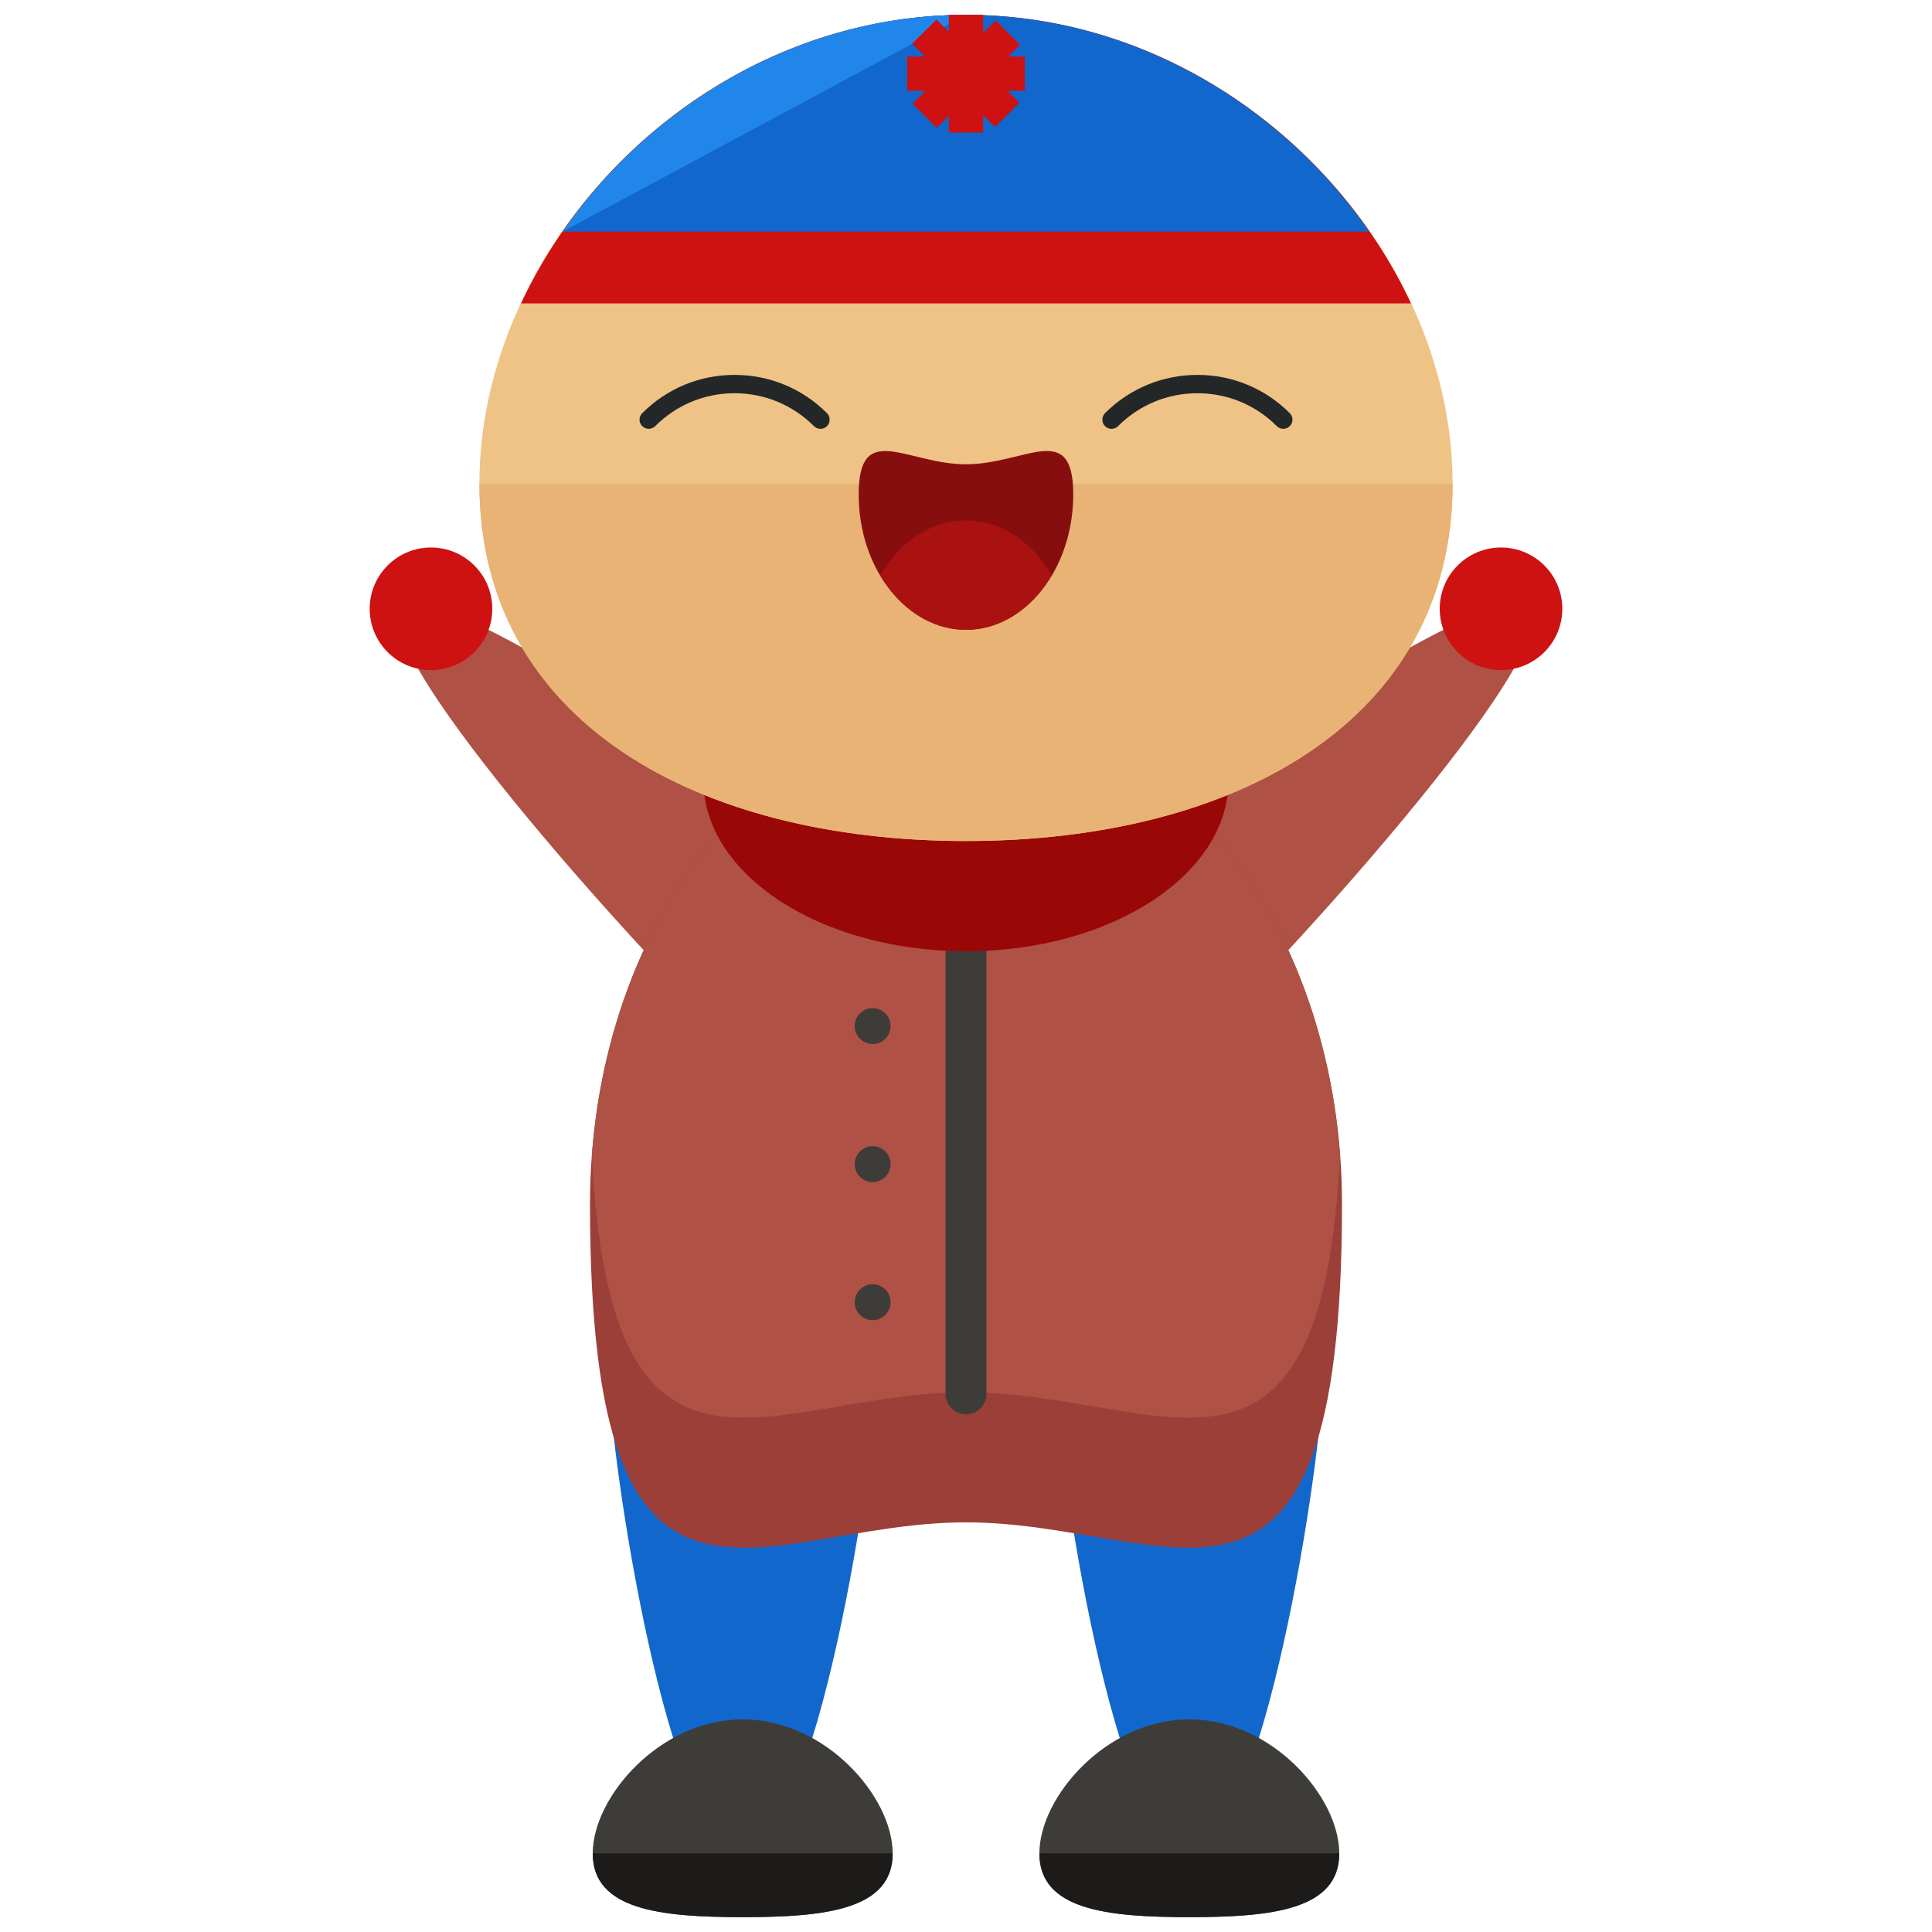 <?xml version="1.0" encoding="utf-8"?>
<!-- Generator: Adobe Illustrator 16.0.0, SVG Export Plug-In . SVG Version: 6.00 Build 0)  -->
<!DOCTYPE svg PUBLIC "-//W3C//DTD SVG 1.1//EN" "http://www.w3.org/Graphics/SVG/1.1/DTD/svg11.dtd">
<svg version="1.1" id="Layer_1" xmlns="http://www.w3.org/2000/svg" xmlns:xlink="http://www.w3.org/1999/xlink" x="0px" y="0px"
	 width="65px" height="65px" viewBox="0 0 65 65" enable-background="new 0 0 65 65" xml:space="preserve">
<g>
	<g>
		<g>
			<g>
				<g>
					<g>
						<path fill="#AF5145" d="M33.895,36.127c-1.273-1.432-0.465-4.229,1.806-6.25c2.269-2.018,14.473-10.792,15.749-9.365
							c1.271,1.434-8.874,12.533-11.144,14.551C38.039,37.08,35.168,37.557,33.895,36.127z"/>
						<path fill="#AF5145" d="M31.105,36.127c1.273-1.432,0.465-4.229-1.805-6.25c-2.27-2.018-14.476-10.792-15.75-9.365
							c-1.271,1.434,8.873,12.533,11.142,14.551S29.832,37.557,31.105,36.127z"/>
					</g>
					<g>
						<path fill="#1267CC" d="M29.473,46.446c0,2.476-2.008,15.827-4.486,15.827c-2.475,0-4.482-13.352-4.482-15.827
							s2.008-4.484,4.482-4.484C27.465,41.962,29.473,43.971,29.473,46.446z"/>
						<path fill="#1267CC" d="M44.498,46.446c0,2.476-2.007,15.827-4.486,15.827c-2.475,0-4.482-13.352-4.482-15.827
							s2.008-4.484,4.482-4.484C42.491,41.962,44.498,43.971,44.498,46.446z"/>
					</g>
					<path fill="#9B3F38" d="M45.15,40.521c0,16.038-5.662,10.697-12.65,10.697c-6.986,0-12.65,5.341-12.65-10.697
						c0-9.17,5.666-16.603,12.65-16.603C39.486,23.919,45.15,31.352,45.15,40.521z"/>
					<path fill="#AF5145" d="M32.5,23.919c-6.559,0-11.953,6.555-12.587,14.946c0.638,12.682,6.03,7.979,12.587,7.979
						c6.559,0,11.949,4.703,12.586-7.979C44.453,30.474,39.061,23.919,32.5,23.919z"/>
					<path fill="#3D3C39" d="M33.188,46.896c0,0.38-0.308,0.688-0.688,0.688l0,0c-0.381,0-0.688-0.308-0.688-0.688V30.771
						c0-0.38,0.307-0.688,0.688-0.688l0,0c0.38,0,0.688,0.308,0.688,0.688V46.896z"/>
					<ellipse fill="#990707" cx="32.5" cy="26.254" rx="8.834" ry="5.75"/>
					<g>
						<path fill="#3D3C39" d="M30.033,62.354c0,1.896-2.26,2.146-5.045,2.146s-5.046-0.249-5.046-2.146
							c0-1.897,2.261-4.508,5.046-4.508S30.033,60.457,30.033,62.354z"/>
						<path fill="#1C1B1A" d="M30.033,62.354c0,1.896-2.26,2.146-5.045,2.146s-5.046-0.249-5.046-2.146"/>
					</g>
					<g>
						<path fill="#3D3C39" d="M45.058,62.354c0,1.896-2.259,2.146-5.044,2.146s-5.045-0.249-5.045-2.146
							c0-1.897,2.26-4.508,5.045-4.508S45.058,60.457,45.058,62.354z"/>
						<path fill="#1C1B1A" d="M45.058,62.354c0,1.896-2.259,2.146-5.044,2.146s-5.045-0.249-5.045-2.146"/>
					</g>
					<g>
						<path fill="#EFC286" d="M48.871,16.275c0,7.999-7.331,12.02-16.369,12.02c-9.041,0-16.373-4.021-16.373-12.02
							c0-8.001,7.332-15.775,16.373-15.775C41.54,0.5,48.871,8.274,48.871,16.275z"/>
						<path fill="#E8B374" d="M48.871,16.275c0,7.999-7.331,12.02-16.369,12.02c-9.041,0-16.373-4.021-16.373-12.02"/>
					</g>
					<g>
						<g>
							<g>
								<path fill="#232728" d="M27.604,14.428c-0.079,0-0.158-0.028-0.219-0.091c-0.715-0.714-1.664-1.107-2.672-1.107h-0.002
									c-1.008,0-1.955,0.394-2.666,1.106c-0.121,0.121-0.316,0.124-0.437,0.001c-0.12-0.117-0.124-0.312-0.003-0.434
									c0.83-0.831,1.932-1.29,3.105-1.29h0.002c1.176,0,2.278,0.456,3.112,1.288c0.117,0.119,0.117,0.318,0,0.436
									C27.764,14.399,27.686,14.428,27.604,14.428z"/>
							</g>
						</g>
						<g>
							<g>
								<path fill="#232728" d="M37.398,14.428c0.075,0,0.154-0.028,0.218-0.091c0.714-0.714,1.663-1.107,2.671-1.107h0.001
									c1.009,0,1.958,0.394,2.668,1.106c0.119,0.121,0.313,0.124,0.436,0.001c0.122-0.117,0.124-0.312,0.003-0.434
									c-0.826-0.831-1.932-1.29-3.106-1.29h-0.001c-1.174,0-2.278,0.456-3.112,1.288c-0.117,0.119-0.117,0.318,0,0.436
									C37.238,14.399,37.316,14.428,37.398,14.428z"/>
							</g>
						</g>
					</g>
				</g>
				<path fill="#A7B1B7" d="M35.084,45.298"/>
				<path fill="#870E0E" d="M36.108,16.634c0,2.514-1.617,4.555-3.608,4.555c-1.992,0-3.61-2.041-3.61-4.555
					c0-2.518,1.618-1.014,3.61-1.014C34.491,15.62,36.108,14.116,36.108,16.634z"/>
				<path fill="#AA1111" d="M32.498,17.509c-1.182,0-2.221,0.729-2.881,1.839c0.66,1.112,1.7,1.841,2.883,1.841
					s2.224-0.729,2.882-1.839C34.724,18.238,33.683,17.509,32.498,17.509z"/>
			</g>
			<path fill="#CE1111" d="M17.53,10.208H47.47C44.929,4.757,39.186,0.5,32.502,0.5C25.815,0.5,20.073,4.757,17.53,10.208z"/>
			<path fill="#1267CC" d="M32.502,0.5c-5.657,0-10.63,3.052-13.57,7.291h27.137C43.13,3.552,38.157,0.5,32.502,0.5z"/>
			<path fill="#2186EA" d="M32.502,0.5c-5.657,0-10.63,3.052-13.57,7.291"/>
		</g>
		<g>
			<rect x="31.924" y="0.5" fill="#CE1111" width="1.154" height="3.96"/>
			
				<rect x="31.924" y="0.501" transform="matrix(0.707 0.708 -0.708 0.707 11.287 -22.267)" fill="#CE1111" width="1.153" height="3.958"/>
			<rect x="30.521" y="1.902" fill="#CE1111" width="3.957" height="1.154"/>
			
				<rect x="31.922" y="0.501" transform="matrix(-0.709 0.705 -0.705 -0.709 57.282 -18.691)" fill="#CE1111" width="1.155" height="3.955"/>
		</g>
		<g>
			<circle fill="#CE1111" cx="14.5" cy="20.482" r="2.062"/>
			<circle fill="#CE1111" cx="50.5" cy="20.482" r="2.062"/>
		</g>
	</g>
	<circle fill="#3D3C39" cx="29.359" cy="34.521" r="0.604"/>
	<circle fill="#3D3C39" cx="29.359" cy="39.166" r="0.604"/>
	<circle fill="#3D3C39" cx="29.359" cy="43.812" r="0.604"/>
</g>
</svg>
